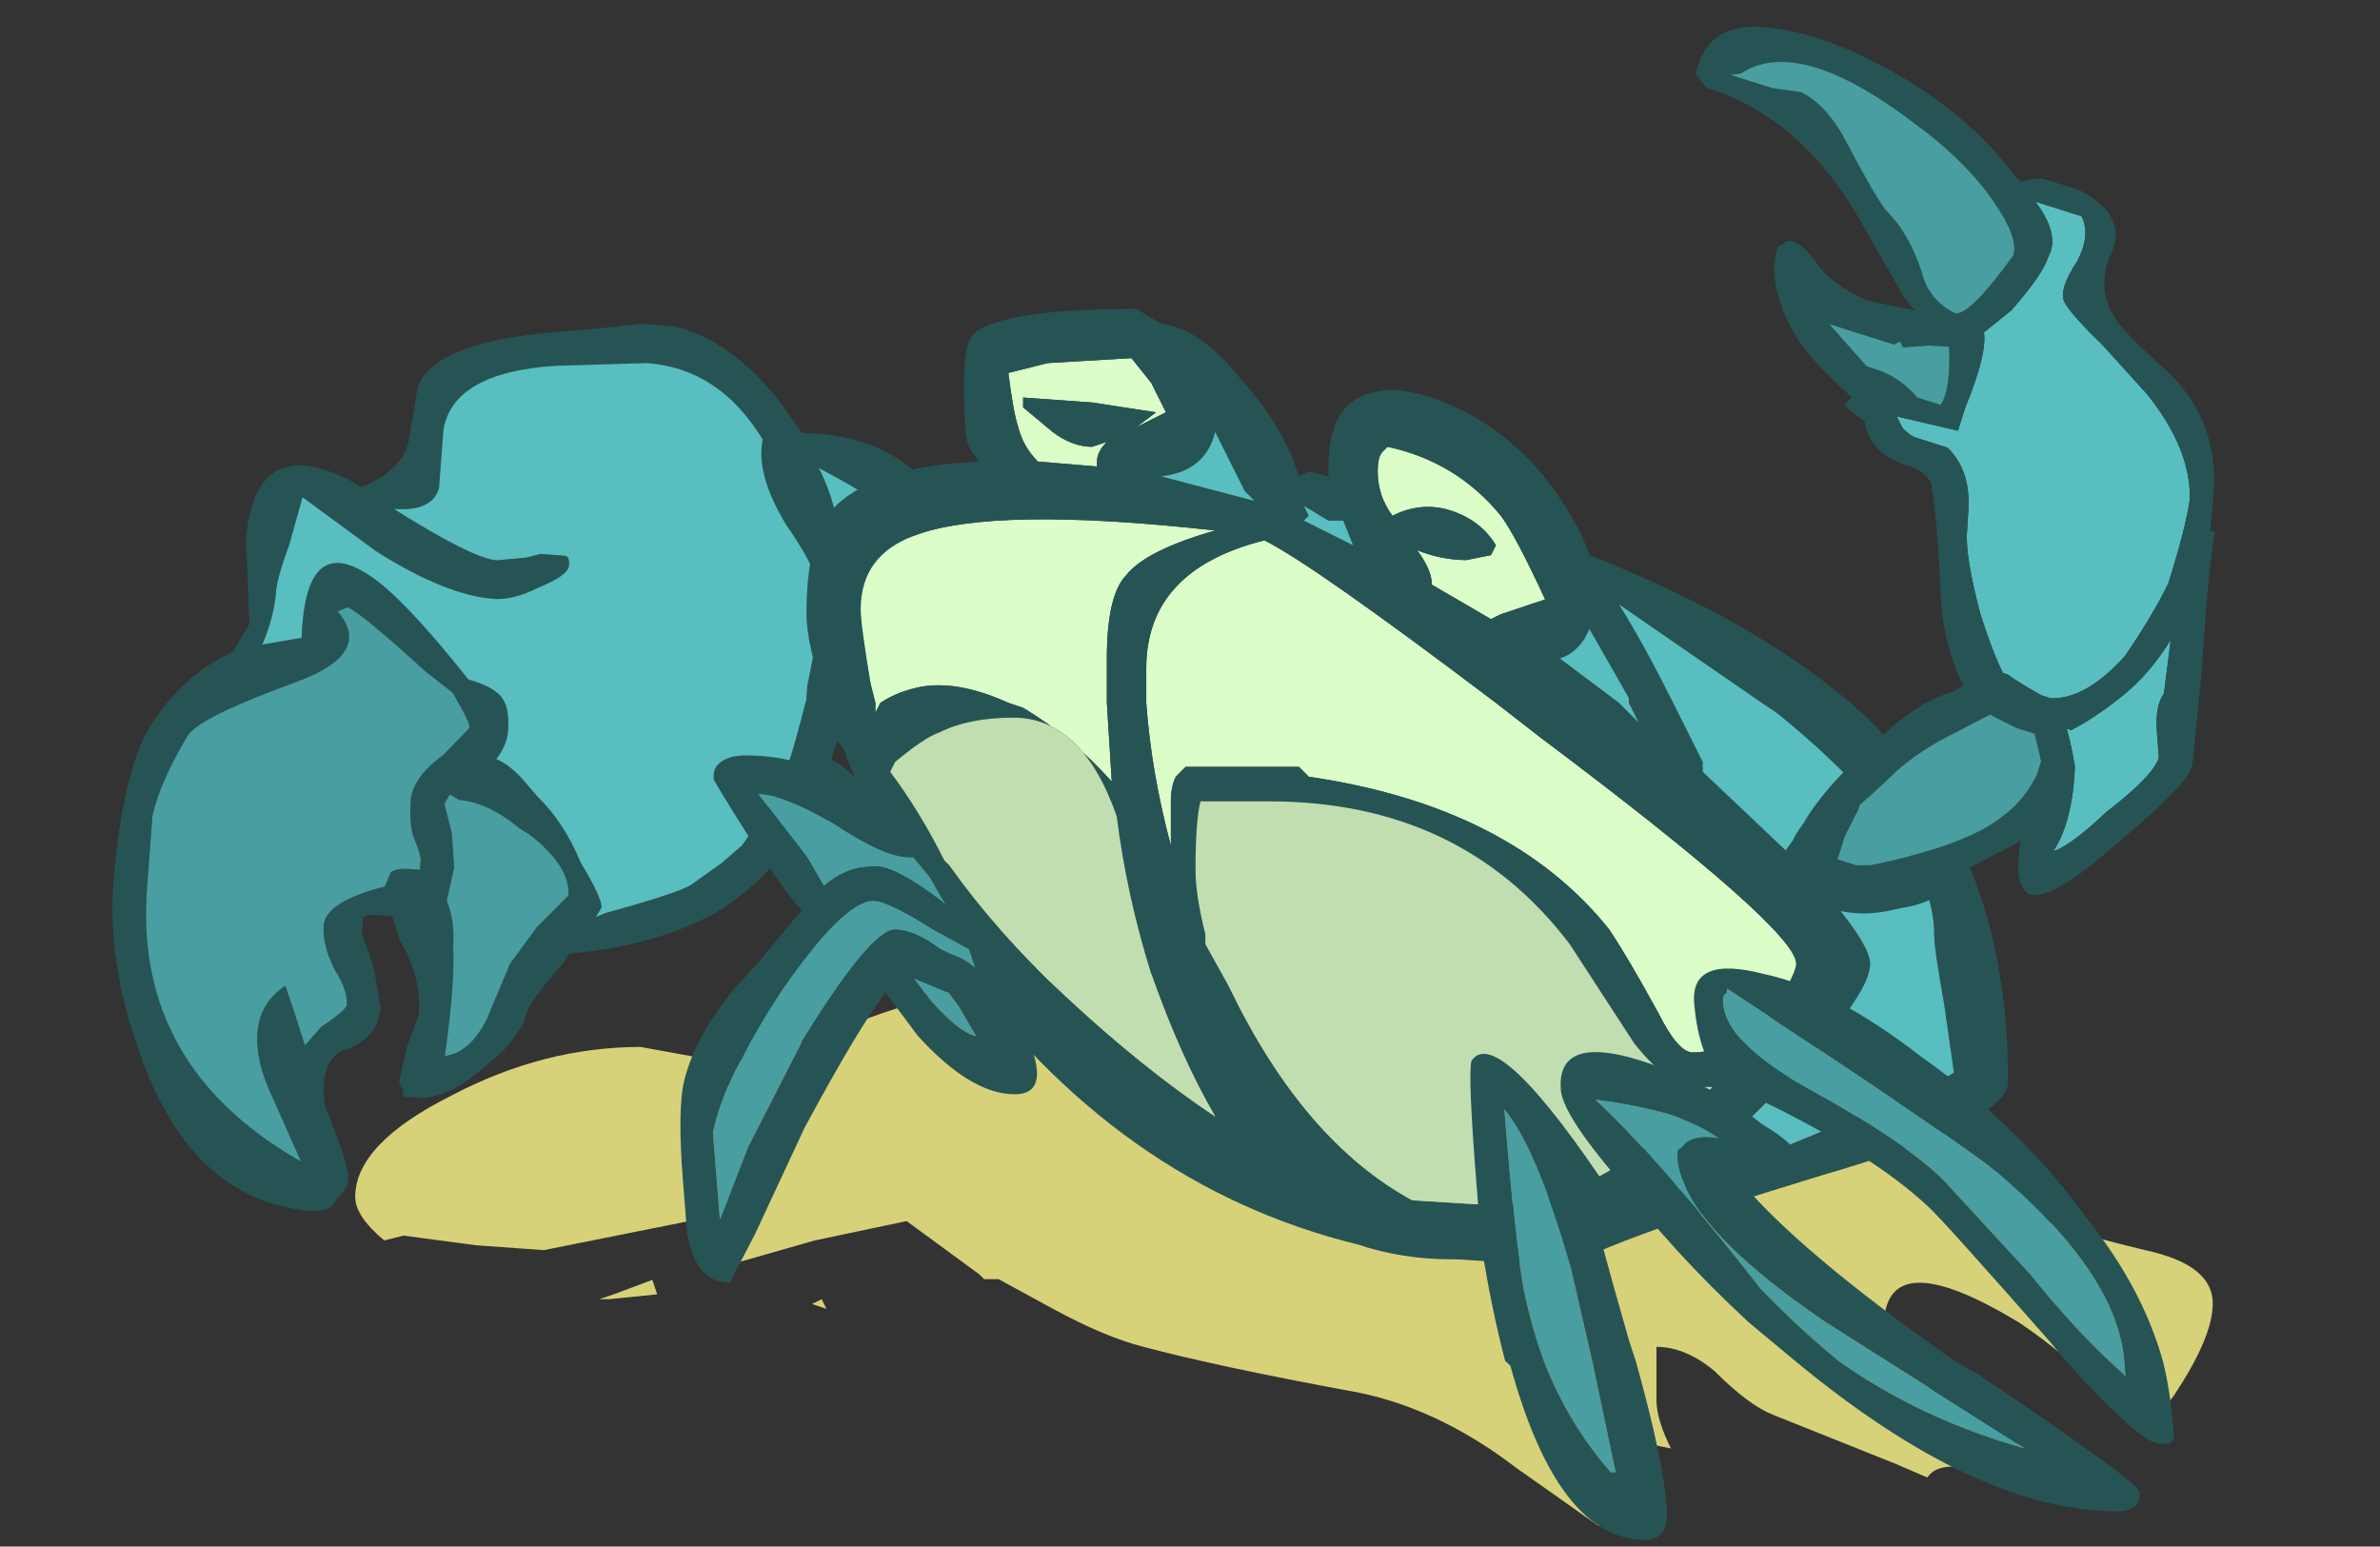<?xml version="1.0" encoding="UTF-8" standalone="no"?>
<svg xmlns:ffdec="https://www.free-decompiler.com/flash" xmlns:xlink="http://www.w3.org/1999/xlink" ffdec:objectType="frame" height="111.9px" width="172.2px" xmlns="http://www.w3.org/2000/svg">
  <rect width="100%" height="100%" fill="#333333" stroke="none"/>
  <g transform="matrix(1.0, 0.0, 0.0, 1.0, 59.1, 22.95)">
    <use ffdec:characterId="1468" height="1.85" transform="matrix(7.0, 0.0, 0.0, 7.0, -15.75, 69.65)" width="11.55" xlink:href="#shape0"/>
    <use ffdec:characterId="1470" ffdec:characterName="a_EB_CrabGround" height="40.6" transform="matrix(1.0, 0.0, 0.0, 1.0, -33.4, 46.85)" width="134.4" xlink:href="#sprite0"/>
    <use ffdec:characterId="1472" ffdec:characterName="a_EB_CrabClawBig" height="65.8" transform="matrix(0.997, 0.075, -0.075, 0.997, -47.65, -2.15)" width="59.5" xlink:href="#sprite1"/>
    <use ffdec:characterId="1474" ffdec:characterName="a_EB_CrabBody" height="68.6" transform="matrix(1.018, 0.0, 0.0, 1.018, -0.75, -0.6)" width="85.4" xlink:href="#sprite2"/>
    <use ffdec:characterId="1476" ffdec:characterName="a_EB_CrabLegs" height="56.7" transform="matrix(1.0, 0.001, 0.08, 1, -12.15, 31.7)" width="106.4" xlink:href="#sprite3"/>
    <use ffdec:characterId="1478" ffdec:characterName="a_EB_CrabClawSmall" height="59.85" transform="matrix(0.953, 0.301, -0.301, 0.953, 65.15, -22.6)" width="49.35" xlink:href="#sprite4"/>
  </g>
  <defs>
    <g id="shape0" transform="matrix(1.0, 0.0, 0.0, 1.0, 2.25, -9.95)">
      <path d="M-2.25 10.15 L-2.1 10.1 -1.7 9.95 -1.65 10.1 -2.15 10.15 -2.25 10.15 M9.2 11.75 L9.2 11.75 M0.05 10.15 L0.1 10.25 -0.05 10.2 0.05 10.15" fill="#d7d179" fill-rule="evenodd" stroke="none"/>
    </g>
    <g id="sprite0" transform="matrix(1.0, 0.0, 0.0, 1.0, 67.2, 20.3)">
      <use ffdec:characterId="1469" height="5.8" transform="matrix(7.0, 0.0, 0.0, 7.0, -67.2, -20.3)" width="19.2" xlink:href="#shape1"/>
    </g>
    <g id="shape1" transform="matrix(1.0, 0.0, 0.0, 1.0, 9.6, 2.9)">
      <path d="M1.05 -1.7 Q1.3 -1.55 1.4 -1.35 L2.55 -1.25 3.0 -1.2 Q3.6 -1.2 4.2 -1.45 4.85 -1.75 5.15 -1.75 6.4 -1.75 7.05 -1.1 7.4 -0.75 7.55 -0.4 7.85 -0.2 8.9 0.05 9.6 0.2 9.6 0.6 9.6 0.95 9.2 1.55 L8.9 1.95 Q8.85 1.85 8.5 1.55 8.05 1.1 7.6 0.8 6.2 -0.05 6.2 0.85 L6.65 1.45 Q7.15 2.05 7.65 2.05 7.9 2.05 8.15 2.25 L8.2 2.25 8.25 2.4 8.25 2.55 Q8.1 2.35 7.85 2.35 L7.05 2.3 Q6.75 2.25 6.65 2.4 L6.3 2.25 5.05 1.75 Q4.8 1.65 4.45 1.3 4.15 1.05 3.85 1.05 L3.85 1.6 Q3.85 1.8 4.0 2.1 L3.75 2.05 3.75 2.5 Q3.7 2.9 3.25 2.9 L2.4 2.3 Q1.55 1.65 0.65 1.5 -0.7 1.25 -1.45 1.05 -1.85 0.95 -2.4 0.65 L-2.95 0.35 -3.1 0.35 -3.15 0.3 -3.9 -0.25 -4.85 -0.05 -5.9 0.25 Q-5.35 -0.4 -6.15 -0.25 L-7.65 0.05 -8.35 0.0 -9.1 -0.1 -9.3 -0.05 Q-9.6 -0.3 -9.6 -0.5 -9.6 -1.05 -8.6 -1.55 -7.65 -2.05 -6.65 -2.05 L-6.1 -1.95 -5.55 -1.9 -4.15 -2.4 Q-2.65 -2.9 -2.3 -2.9 L-0.85 -2.75 Q0.25 -2.5 0.1 -1.9 L0.1 -1.85 Q0.7 -1.9 1.05 -1.7" fill="#d7d179" fill-rule="evenodd" stroke="none"/>
    </g>
    <g id="sprite1" transform="matrix(1.0, 0.0, 0.0, 1.0, 0.0, 0.0)">
      <use ffdec:characterId="1471" height="9.4" transform="matrix(7.0, 0.0, 0.0, 7.0, 0.0, 0.0)" width="8.5" xlink:href="#shape2"/>
    </g>
    <g id="shape2" transform="matrix(1.0, 0.0, 0.0, 1.0, 0.0, 0.0)">
      <path d="M6.75 1.0 Q7.6 0.95 8.1 1.45 8.5 1.95 8.5 2.55 8.5 3.05 8.25 3.4 L8.1 3.6 Q7.85 3.9 7.4 4.2 L7.35 4.15 Q7.25 4.6 7.1 4.95 6.8 5.6 6.25 6.0 5.65 6.4 4.75 6.55 L4.7 6.65 Q4.35 7.1 4.35 7.25 4.3 7.4 4.15 7.6 L3.95 7.8 Q3.6 8.15 3.3 8.15 L3.15 8.15 3.15 8.1 3.1 8.0 3.15 7.65 3.25 7.3 Q3.25 6.9 3.0 6.55 L2.9 6.3 2.75 6.3 Q2.6 6.3 2.6 6.35 L2.6 6.5 2.75 6.85 2.85 7.25 Q2.85 7.55 2.55 7.7 2.25 7.8 2.35 8.3 2.65 8.9 2.65 9.05 2.65 9.15 2.55 9.25 2.5 9.4 2.3 9.4 1.05 9.4 0.4 7.9 0.0 7.0 0.0 6.2 0.0 5.2 0.2 4.65 0.5 4.0 1.05 3.7 L1.2 3.4 1.15 2.95 1.1 2.55 Q1.1 1.4 2.15 1.85 L2.25 1.9 Q2.65 1.7 2.7 1.4 L2.75 0.85 Q2.85 0.35 4.15 0.15 L4.75 0.05 5.0 0.0 Q5.15 0.0 5.35 0.0 5.95 0.1 6.5 0.7 L6.75 1.0 M7.15 1.85 Q7.45 2.3 7.45 2.75 L7.4 3.6 7.4 3.75 7.6 3.6 7.65 3.5 Q8.15 3.05 8.15 2.6 8.15 2.1 7.85 1.85 7.65 1.65 6.95 1.35 7.1 1.6 7.15 1.8 L7.15 1.85 M6.65 1.95 Q6.3 1.45 6.35 1.1 5.85 0.4 5.1 0.4 L4.15 0.5 Q3.1 0.65 3.05 1.25 3.05 1.45 3.05 1.85 3.0 2.1 2.6 2.1 3.45 2.55 3.7 2.55 L4.0 2.5 4.15 2.45 4.4 2.45 Q4.45 2.45 4.45 2.55 4.45 2.65 4.15 2.8 3.9 2.95 3.7 2.95 3.2 2.95 2.45 2.55 L1.65 2.05 1.55 2.55 Q1.45 2.9 1.45 3.05 1.45 3.3 1.35 3.6 L1.75 3.5 Q1.7 2.3 2.55 2.9 2.9 3.15 3.5 3.8 3.75 3.85 3.85 3.95 3.95 4.05 3.95 4.3 3.95 4.45 3.85 4.6 4.0 4.65 4.15 4.8 L4.3 4.95 Q4.6 5.2 4.8 5.6 5.05 5.95 5.05 6.05 L5.0 6.15 5.1 6.1 Q5.8 5.85 5.95 5.75 L6.25 5.5 6.45 5.3 6.75 4.8 Q6.85 4.6 7.0 3.75 L7.0 3.6 7.1 2.8 Q7.1 2.5 6.65 1.95 M2.1 3.2 Q2.5 3.6 1.75 3.95 0.75 4.4 0.65 4.6 0.4 5.1 0.35 5.45 0.35 5.65 0.35 6.2 0.35 8.05 2.15 8.9 L1.8 8.25 Q1.6 7.9 1.6 7.6 1.6 7.3 1.85 7.1 1.9 7.2 2.1 7.7 L2.25 7.5 Q2.5 7.3 2.5 7.25 2.5 7.1 2.35 6.9 2.2 6.65 2.2 6.45 2.2 6.2 2.8 6.0 L2.85 5.85 Q2.9 5.8 3.05 5.8 L3.15 5.8 3.15 5.7 Q3.15 5.65 3.05 5.45 3.0 5.3 3.0 5.1 3.0 4.85 3.3 4.6 L3.55 4.3 Q3.55 4.25 3.45 4.1 L3.35 3.95 3.05 3.75 Q2.35 3.2 2.2 3.15 L2.1 3.2 M3.4 5.0 L3.35 5.1 3.45 5.4 3.5 5.75 3.45 6.1 Q3.55 6.3 3.55 6.55 3.6 6.95 3.55 7.7 3.8 7.65 3.95 7.3 L4.15 6.7 4.4 6.3 4.7 5.95 Q4.7 5.65 4.25 5.35 L4.15 5.3 Q3.8 5.05 3.5 5.05 L3.4 5.0" fill="#265455" fill-rule="evenodd" stroke="none"/>
      <path d="M6.65 1.95 Q7.1 2.5 7.1 2.8 L7.0 3.6 7.0 3.75 Q6.85 4.6 6.75 4.8 L6.45 5.3 6.25 5.5 5.95 5.75 Q5.8 5.85 5.1 6.1 L5.0 6.15 5.05 6.05 Q5.05 5.95 4.8 5.6 4.6 5.2 4.3 4.95 L4.15 4.8 Q4.0 4.65 3.85 4.6 3.95 4.45 3.95 4.3 3.95 4.05 3.85 3.95 3.75 3.85 3.5 3.8 2.9 3.15 2.55 2.9 1.7 2.3 1.75 3.5 L1.35 3.6 Q1.45 3.3 1.45 3.05 1.45 2.9 1.55 2.55 L1.65 2.05 2.45 2.55 Q3.2 2.95 3.7 2.95 3.9 2.95 4.15 2.8 4.45 2.65 4.45 2.55 4.45 2.45 4.4 2.45 L4.15 2.45 4.0 2.5 3.7 2.55 Q3.45 2.55 2.6 2.1 3.0 2.1 3.05 1.85 3.05 1.45 3.05 1.25 3.1 0.65 4.15 0.5 L5.1 0.4 Q5.85 0.4 6.35 1.1 6.3 1.45 6.65 1.95 M7.15 1.85 L7.15 1.8 Q7.1 1.6 6.95 1.35 7.65 1.65 7.85 1.85 8.15 2.1 8.15 2.6 8.15 3.05 7.65 3.5 L7.6 3.6 7.4 3.75 7.4 3.6 7.45 2.75 Q7.45 2.3 7.15 1.85" fill="#58bec0" fill-rule="evenodd" stroke="none"/>
      <path d="M3.4 5.0 L3.5 5.05 Q3.8 5.05 4.15 5.3 L4.25 5.35 Q4.7 5.65 4.7 5.95 L4.4 6.3 4.15 6.7 3.95 7.3 Q3.8 7.65 3.55 7.7 3.6 6.95 3.55 6.55 3.55 6.3 3.45 6.1 L3.5 5.75 3.45 5.4 3.35 5.1 3.4 5.0 M2.1 3.2 L2.2 3.15 Q2.35 3.2 3.05 3.75 L3.35 3.95 3.45 4.1 Q3.55 4.25 3.55 4.3 L3.3 4.6 Q3.0 4.85 3.0 5.1 3.0 5.3 3.05 5.45 3.15 5.65 3.15 5.7 L3.15 5.8 3.05 5.8 Q2.9 5.8 2.85 5.85 L2.8 6.0 Q2.2 6.2 2.2 6.45 2.2 6.65 2.35 6.9 2.5 7.1 2.5 7.25 2.5 7.3 2.25 7.5 L2.1 7.7 Q1.9 7.2 1.85 7.1 1.6 7.3 1.6 7.6 1.6 7.9 1.8 8.25 L2.15 8.9 Q0.35 8.05 0.35 6.2 0.35 5.65 0.35 5.45 0.4 5.1 0.65 4.6 0.75 4.4 1.75 3.95 2.5 3.6 2.1 3.2" fill="#489ea0" fill-rule="evenodd" stroke="none"/>
    </g>
    <g id="sprite2" transform="matrix(1.0, 0.0, 0.0, 1.0, 0.0, 0.0)">
      <use ffdec:characterId="1473" height="9.8" transform="matrix(7.0, 0.0, 0.0, 7.0, 0.0, 0.0)" width="12.2" xlink:href="#shape3"/>
    </g>
    <g id="shape3" transform="matrix(1.0, 0.0, 0.0, 1.0, 0.0, 0.0)">
      <path d="M5.8 1.65 Q5.8 1.5 5.85 1.45 L5.9 1.4 Q6.6 1.55 7.05 2.1 7.2 2.3 7.5 2.95 L7.05 3.1 6.95 3.15 6.35 2.8 Q6.35 2.65 6.2 2.45 6.45 2.55 6.7 2.55 L6.95 2.5 7.0 2.4 Q6.85 2.15 6.55 2.05 6.25 1.95 5.95 2.1 5.8 1.9 5.8 1.65 M7.0 4.0 L7.45 4.35 Q10.05 6.3 10.05 6.65 10.05 6.75 9.8 7.15 L9.7 7.3 9.65 7.35 Q9.25 7.55 9.0 7.55 8.85 7.55 8.65 7.15 8.35 6.6 8.15 6.3 7.15 5.05 5.1 4.75 L5.0 4.65 3.85 4.65 3.75 4.75 Q3.7 4.85 3.7 5.0 L3.7 5.45 Q3.5 4.7 3.45 4.0 L3.45 3.65 Q3.45 2.65 4.65 2.35 5.15 2.6 7.0 4.0 M3.3 0.5 L3.5 0.75 3.65 1.05 3.35 1.2 3.55 1.05 2.9 0.95 2.2 0.9 2.2 1.0 2.5 1.25 Q2.7 1.4 2.9 1.4 L3.05 1.35 Q2.95 1.45 2.95 1.55 L2.95 1.6 2.35 1.55 Q2.2 1.4 2.15 1.2 2.1 1.05 2.05 0.65 L2.45 0.55 3.3 0.5 M4.15 2.25 Q3.45 2.45 3.25 2.7 3.05 2.9 3.05 3.55 L3.05 4.0 3.1 4.8 Q2.7 4.35 2.2 4.05 L2.05 4.0 Q1.5 3.75 1.1 3.85 0.9 3.9 0.75 4.0 L0.7 4.1 0.7 4.0 0.65 3.8 Q0.55 3.2 0.55 3.05 0.55 2.5 1.1 2.3 1.9 2.0 4.15 2.25" fill="#dbfdc8" fill-rule="evenodd" stroke="none"/>
      <path d="M5.8 1.65 Q5.8 1.9 5.95 2.1 6.25 1.95 6.55 2.05 6.85 2.15 7.0 2.4 L6.95 2.5 6.7 2.55 Q6.45 2.55 6.2 2.45 6.35 2.65 6.35 2.8 L6.95 3.15 7.05 3.1 7.5 2.95 Q7.2 2.3 7.05 2.1 6.6 1.55 5.9 1.4 L5.85 1.45 Q5.8 1.5 5.8 1.65 M7.95 2.5 Q9.6 3.15 10.6 4.0 10.95 4.3 11.2 4.65 12.2 5.85 12.2 7.85 12.2 8.25 10.3 8.8 8.0 9.5 7.6 9.8 7.6 9.7 7.7 9.65 L7.4 9.7 6.6 9.65 6.55 9.65 Q6.05 9.65 5.6 9.5 3.15 8.9 1.5 6.6 0.8 5.6 0.35 4.4 L0.2 4.0 Q0.0 3.4 0.0 3.1 0.0 2.35 0.25 2.05 0.65 1.6 1.75 1.55 L1.65 1.4 Q1.6 1.3 1.6 0.75 1.6 0.35 1.7 0.25 2.0 0.0 3.35 0.0 L3.6 0.15 Q4.0 0.2 4.4 0.7 4.85 1.2 5.0 1.7 L5.1 1.65 5.3 1.7 5.3 1.6 Q5.3 0.95 5.75 0.85 6.1 0.75 6.7 1.05 7.25 1.35 7.6 1.85 7.85 2.2 7.95 2.5 M7.9 3.35 Q7.8 3.5 7.65 3.55 L8.25 4.0 8.45 4.2 8.35 4.0 8.35 3.95 7.95 3.25 7.9 3.35 M7.0 4.0 Q5.15 2.6 4.65 2.35 3.45 2.65 3.45 3.65 L3.45 4.0 Q3.5 4.7 3.7 5.45 L3.7 5.0 Q3.7 4.85 3.75 4.75 L3.85 4.65 5.0 4.65 5.1 4.75 Q7.15 5.05 8.15 6.3 8.35 6.6 8.65 7.15 8.85 7.55 9.0 7.55 9.25 7.55 9.65 7.35 L9.7 7.3 9.8 7.15 Q10.05 6.75 10.05 6.65 10.05 6.3 7.45 4.35 L7.0 4.0 M9.1 4.7 L10.05 5.6 Q10.8 6.4 10.8 6.65 10.8 7.05 9.45 8.35 L8.65 9.05 Q9.1 8.85 9.7 8.6 11.65 7.8 11.65 7.75 L11.55 7.05 Q11.45 6.5 11.45 6.35 11.45 5.4 9.85 4.1 L9.7 4.0 8.25 3.0 Q8.5 3.4 8.8 4.0 L9.1 4.6 9.1 4.7 M3.3 0.5 L2.45 0.55 2.05 0.65 Q2.1 1.05 2.15 1.2 2.2 1.4 2.35 1.55 L2.95 1.6 2.95 1.55 Q2.95 1.45 3.05 1.35 L2.9 1.4 Q2.7 1.4 2.5 1.25 L2.2 1.0 2.2 0.9 2.9 0.95 3.55 1.05 3.35 1.2 3.65 1.05 3.5 0.75 3.3 0.5 M3.6 1.7 L4.55 1.95 4.45 1.85 4.15 1.25 Q4.05 1.65 3.6 1.7 M4.15 2.25 Q1.9 2.0 1.1 2.3 0.55 2.5 0.55 3.05 0.55 3.2 0.65 3.8 L0.7 4.0 0.7 4.1 0.75 4.0 Q0.9 3.9 1.1 3.85 1.5 3.75 2.05 4.0 L2.2 4.05 Q2.7 4.35 3.1 4.8 L3.05 4.0 3.05 3.55 Q3.05 2.9 3.25 2.7 3.45 2.45 4.15 2.25 M5.55 2.4 L5.45 2.15 5.3 2.15 5.05 2.0 5.1 2.1 5.05 2.15 5.55 2.4 M0.85 4.7 Q1.15 5.1 1.4 5.6 L1.45 5.65 Q1.95 6.35 2.6 6.95 3.4 7.7 4.15 8.2 3.8 7.6 3.5 6.75 3.25 5.95 3.15 5.15 2.8 4.15 2.1 4.15 1.65 4.15 1.35 4.3 1.2 4.35 0.9 4.6 L0.85 4.7 M4.05 6.45 L4.3 6.9 Q5.05 8.45 6.15 9.05 L6.95 9.1 Q8.0 9.1 9.1 8.0 L9.2 7.9 9.05 7.9 Q8.75 7.9 8.4 7.45 L7.75 6.45 Q6.65 5.0 4.7 5.0 L4.0 5.0 Q3.95 5.2 3.95 5.7 3.95 5.95 4.05 6.35 L4.05 6.45" fill="#265455" fill-rule="evenodd" stroke="none"/>
      <path d="M7.9 3.35 L7.95 3.25 8.35 3.95 8.35 4.0 8.45 4.2 8.25 4.0 7.65 3.55 Q7.8 3.5 7.9 3.35 M9.1 4.7 L9.1 4.6 8.8 4.0 Q8.5 3.4 8.25 3.0 L9.7 4.0 9.85 4.1 Q11.45 5.4 11.45 6.35 11.45 6.5 11.55 7.05 L11.65 7.75 Q11.65 7.8 9.7 8.6 9.1 8.85 8.65 9.05 L9.45 8.35 Q10.8 7.05 10.8 6.65 10.8 6.4 10.05 5.6 L9.1 4.7 M3.6 1.7 Q4.05 1.65 4.15 1.25 L4.45 1.85 4.55 1.95 3.6 1.7 M5.55 2.4 L5.05 2.15 5.1 2.1 5.05 2.0 5.3 2.15 5.45 2.15 5.55 2.4" fill="#58bec0" fill-rule="evenodd" stroke="none"/>
      <path d="M4.05 6.45 L4.05 6.35 Q3.95 5.95 3.95 5.7 3.95 5.2 4.0 5.0 L4.7 5.0 Q6.65 5.0 7.75 6.45 L8.4 7.45 Q8.75 7.9 9.05 7.9 L9.2 7.9 9.1 8.0 Q8.0 9.1 6.95 9.1 L6.15 9.05 Q5.05 8.45 4.3 6.9 L4.05 6.45 M0.85 4.7 L0.9 4.6 Q1.2 4.35 1.35 4.3 1.65 4.15 2.1 4.15 2.8 4.15 3.15 5.15 3.25 5.95 3.5 6.75 3.8 7.6 4.15 8.2 3.4 7.7 2.6 6.95 1.95 6.35 1.45 5.65 L1.4 5.6 Q1.15 5.1 0.85 4.7" fill="#c0deb0" fill-rule="evenodd" stroke="none"/>
    </g>
    <g id="sprite3" transform="matrix(1.0, 0.0, 0.0, 1.0, 0.0, 0.0)">
      <use ffdec:characterId="1475" height="8.1" transform="matrix(7.0, 0.0, 0.0, 7.0, 0.0, 0.0)" width="15.2" xlink:href="#shape4"/>
    </g>
    <g id="shape4" transform="matrix(1.0, 0.0, 0.0, 1.0, 0.0, 0.0)">
      <path d="M11.7 5.85 L13.65 7.15 Q12.6 6.85 11.8 6.25 11.4 5.9 11.05 5.5 10.1 4.15 9.5 3.55 9.9 3.6 10.25 3.7 10.55 3.8 10.75 3.95 10.45 3.9 10.35 4.05 10.3 4.05 10.3 4.15 10.3 4.85 11.7 5.85 M8.6 5.5 Q8.55 5.0 8.55 3.65 8.85 4.05 9.1 5.25 L9.25 6.25 9.4 7.4 9.35 7.4 Q8.95 6.9 8.75 6.25 8.65 5.9 8.6 5.5 M13.85 5.35 L13.05 4.4 Q12.7 4.0 11.65 3.4 10.9 2.95 10.9 2.55 10.9 2.45 10.95 2.45 L10.95 2.4 Q13.05 3.85 13.6 4.3 14.75 5.35 14.75 6.25 L14.75 6.4 14.6 6.25 Q14.25 5.9 13.85 5.35 M2.95 1.55 L2.9 1.5 Q2.4 1.1 2.2 1.15 1.95 1.15 1.7 1.35 L1.55 1.05 1.1 0.4 Q1.35 0.4 1.85 0.7 2.35 1.05 2.6 1.05 L2.65 1.05 2.8 1.25 2.95 1.55 M3.2 2.2 Q3.1 2.1 2.95 2.05 L2.85 2.0 Q2.6 1.8 2.4 1.8 2.15 1.8 1.35 2.95 L0.7 4.05 0.35 4.8 0.35 3.9 Q0.45 3.55 0.7 3.15 0.9 2.8 1.2 2.4 1.9 1.5 2.2 1.5 2.35 1.5 2.8 1.8 L3.15 2.0 3.2 2.2 M2.9 2.45 L3.0 2.6 3.15 2.9 Q2.95 2.85 2.65 2.45 L2.55 2.3 2.9 2.45" fill="#489ea0" fill-rule="evenodd" stroke="none"/>
      <path d="M11.7 5.85 Q10.3 4.85 10.3 4.15 10.3 4.05 10.35 4.05 10.45 3.9 10.75 3.95 10.55 3.8 10.25 3.7 9.9 3.6 9.5 3.55 10.1 4.15 11.05 5.5 11.4 5.9 11.8 6.25 12.6 6.85 13.65 7.15 L11.7 5.85 M12.85 4.65 Q12.3 4.1 11.2 3.55 10.85 3.4 10.75 3.25 10.6 3.0 10.6 2.55 10.6 2.05 11.35 2.25 12.05 2.4 12.9 3.1 13.9 3.85 14.5 4.8 15.0 5.5 15.15 6.25 15.2 6.55 15.2 6.9 L15.2 7.05 15.15 7.1 15.05 7.1 Q14.85 7.1 14.15 6.25 L14.0 6.05 Q13.0 4.8 12.85 4.65 M13.25 6.4 Q14.8 7.5 14.8 7.6 14.8 7.8 14.55 7.8 13.1 7.8 11.35 6.25 L10.9 5.85 Q10.15 5.1 9.65 4.35 9.15 3.7 9.15 3.45 9.15 2.75 10.4 3.3 10.85 3.5 11.2 3.8 11.6 4.05 11.6 4.25 11.6 4.3 11.5 4.35 L10.9 4.35 Q11.45 5.1 13.0 6.25 L13.25 6.4 M13.85 5.35 Q14.25 5.9 14.6 6.25 L14.75 6.4 14.75 6.25 Q14.75 5.35 13.6 4.3 13.05 3.85 10.95 2.4 L10.95 2.45 Q10.9 2.45 10.9 2.55 10.9 2.95 11.65 3.4 12.7 4.0 13.05 4.4 L13.85 5.35 M8.6 5.5 Q8.65 5.9 8.75 6.25 8.95 6.9 9.35 7.4 L9.4 7.4 9.25 6.25 9.1 5.25 Q8.85 4.05 8.55 3.65 8.55 5.0 8.6 5.5 M8.2 4.45 Q8.2 3.3 8.25 3.15 8.55 2.75 9.6 4.55 9.55 4.6 9.45 4.6 9.4 4.55 9.35 4.45 9.4 4.85 9.65 6.05 L9.7 6.25 Q9.9 7.25 9.9 7.75 9.9 8.1 9.65 8.1 8.75 8.1 8.4 6.3 L8.35 6.25 Q8.25 5.7 8.2 5.05 L8.2 4.45 M2.95 1.55 L2.8 1.25 2.65 1.05 2.6 1.05 Q2.35 1.05 1.85 0.7 1.35 0.4 1.1 0.4 L1.55 1.05 1.7 1.35 Q1.95 1.15 2.2 1.15 2.4 1.1 2.9 1.5 L2.95 1.55 M4.0 2.6 L3.95 2.7 Q3.9 2.75 3.8 2.75 L3.6 2.7 Q3.75 3.05 3.75 3.25 3.75 3.5 3.5 3.5 3.05 3.5 2.55 2.9 L2.25 2.45 Q1.95 2.8 1.3 3.85 L0.7 4.95 0.4 5.45 Q0.05 5.45 0.0 4.95 L0.0 4.4 Q0.0 3.65 0.1 3.35 0.25 2.9 0.7 2.4 L0.95 2.15 1.45 1.6 Q1.2 1.3 0.7 0.35 L0.65 0.25 Q0.65 0.15 0.7 0.1 0.8 0.0 1.0 0.0 1.25 0.0 1.45 0.05 L1.9 0.05 Q2.15 0.2 2.6 0.8 L2.7 0.9 2.7 0.95 2.9 1.25 3.2 1.75 3.5 2.0 3.45 2.05 3.35 2.1 3.45 2.3 3.7 2.35 Q4.0 2.5 4.0 2.6 M2.9 2.45 L2.55 2.3 2.65 2.45 Q2.95 2.85 3.15 2.9 L3.0 2.6 2.9 2.45 M3.2 2.2 L3.15 2.0 2.8 1.8 Q2.35 1.5 2.2 1.5 1.9 1.5 1.2 2.4 0.9 2.8 0.7 3.15 0.45 3.55 0.35 3.9 L0.35 4.8 0.7 4.05 1.35 2.95 Q2.15 1.8 2.4 1.8 2.6 1.8 2.85 2.0 L2.95 2.05 Q3.1 2.1 3.2 2.2" fill="#265455" fill-rule="evenodd" stroke="none"/>
    </g>
    <g id="sprite4" transform="matrix(1.0, 0.0, 0.0, 1.0, 0.0, 0.0)">
      <use ffdec:characterId="1477" height="8.55" transform="matrix(7.0, 0.0, 0.0, 7.0, 0.0, 0.0)" width="7.05" xlink:href="#shape5"/>
    </g>
    <g id="shape5" transform="matrix(1.0, 0.0, 0.0, 1.0, 0.0, 0.0)">
      <path d="M6.25 4.3 Q6.2 4.65 6.05 5.15 5.8 5.7 5.45 5.8 L5.35 5.8 Q5.1 5.75 4.95 5.7 L4.9 5.7 Q4.75 5.55 4.5 5.2 4.15 4.65 4.1 4.4 L4.05 4.2 Q3.95 3.8 3.65 3.65 L3.3 3.65 Q3.25 3.65 3.15 3.6 L3.05 3.5 3.7 3.45 3.7 3.2 Q3.75 2.6 3.65 2.4 L3.85 2.1 Q4.05 1.65 4.05 1.45 4.1 1.2 3.75 0.95 L4.25 0.95 Q4.4 1.1 4.35 1.4 4.25 1.75 4.35 1.85 4.45 1.95 4.85 2.15 L5.45 2.5 Q6.05 2.9 6.2 3.4 6.25 3.7 6.25 4.3 M6.6 5.8 L6.7 6.05 Q6.7 6.25 6.35 6.75 6.1 7.2 5.95 7.3 6.05 6.95 5.9 6.4 5.8 6.2 5.7 6.05 L5.75 6.05 Q5.95 5.85 6.15 5.55 6.35 5.25 6.45 4.85 L6.55 5.4 Q6.5 5.55 6.6 5.8" fill="#58bec0" fill-rule="evenodd" stroke="none"/>
      <path d="M6.25 4.3 Q6.25 3.7 6.2 3.4 6.05 2.9 5.45 2.5 L4.85 2.15 Q4.45 1.95 4.35 1.85 4.25 1.75 4.35 1.4 4.4 1.1 4.25 0.95 L3.75 0.95 Q4.1 1.2 4.05 1.45 4.05 1.65 3.85 2.1 L3.65 2.4 Q3.75 2.6 3.7 3.2 L3.7 3.45 3.05 3.5 3.15 3.6 Q3.25 3.65 3.3 3.65 L3.65 3.65 Q3.95 3.8 4.05 4.2 L4.1 4.4 Q4.15 4.65 4.5 5.2 4.75 5.55 4.9 5.7 L4.95 5.7 Q5.1 5.75 5.35 5.8 L5.45 5.8 Q5.8 5.7 6.05 5.15 6.2 4.65 6.25 4.3 M6.85 5.05 L7.05 6.0 7.05 6.05 Q7.05 6.25 6.6 6.95 6.1 7.8 5.85 7.8 5.65 7.75 5.6 7.3 L5.0 7.9 5.0 7.95 Q5.0 8.15 4.6 8.35 4.2 8.6 3.8 8.55 3.45 8.55 3.35 8.4 3.35 8.35 3.35 8.2 L3.3 8.15 3.35 8.0 Q3.35 7.95 3.4 7.8 3.5 7.35 3.9 6.7 4.15 6.25 4.45 6.05 L4.55 5.95 Q4.25 5.65 4.05 5.15 3.8 4.45 3.6 4.05 3.5 3.95 3.3 3.95 2.9 3.95 2.75 3.65 2.6 3.6 2.5 3.55 L2.55 3.45 Q2.2 3.3 1.9 3.1 1.35 2.65 1.35 2.2 L1.4 2.15 Q1.4 2.1 1.5 2.1 1.6 2.1 1.8 2.25 2.0 2.4 2.4 2.45 L2.9 2.4 2.75 2.3 2.1 1.7 Q1.2 0.85 0.15 0.85 L0.0 0.75 0.0 0.65 Q0.0 0.15 0.65 0.05 1.25 -0.05 2.1 0.15 2.9 0.35 3.45 0.75 L3.55 0.8 Q3.6 0.75 3.75 0.7 L4.15 0.7 Q4.75 0.8 4.65 1.3 4.65 1.65 4.9 1.85 5.0 1.95 5.55 2.2 6.2 2.5 6.4 3.2 L6.5 3.65 6.55 3.65 Q6.6 4.05 6.85 5.05 M6.6 5.8 Q6.5 5.55 6.55 5.4 L6.45 4.85 Q6.35 5.25 6.15 5.55 5.95 5.85 5.75 6.05 L5.7 6.05 Q5.8 6.2 5.9 6.4 6.05 6.95 5.95 7.3 6.1 7.2 6.35 6.75 6.7 6.25 6.7 6.05 L6.6 5.8 M3.3 1.05 Q2.9 0.75 2.3 0.55 0.9 0.05 0.45 0.6 L0.35 0.65 0.8 0.65 1.1 0.6 Q1.4 0.65 1.7 0.95 2.1 1.35 2.3 1.5 2.6 1.65 2.85 2.0 3.0 2.25 3.3 2.3 3.45 2.3 3.7 1.55 3.7 1.35 3.3 1.05 M3.15 2.7 L2.9 2.8 2.85 2.75 2.8 2.8 2.1 2.8 2.6 3.1 2.7 3.1 Q2.95 3.1 3.2 3.25 L3.45 3.25 Q3.5 3.05 3.35 2.65 L3.15 2.7 M5.55 6.45 L5.4 6.2 5.2 6.2 4.9 6.15 4.55 6.5 Q4.25 6.8 4.1 7.1 L3.9 7.45 3.9 7.5 3.85 7.8 3.85 8.05 4.05 8.05 4.2 8.0 Q5.1 7.5 5.35 7.1 5.5 6.9 5.55 6.6 L5.55 6.45" fill="#265455" fill-rule="evenodd" stroke="none"/>
      <path d="M3.3 1.05 Q3.7 1.35 3.7 1.55 3.45 2.3 3.3 2.3 3.0 2.25 2.85 2.0 2.6 1.65 2.3 1.5 2.1 1.35 1.7 0.95 1.4 0.65 1.1 0.6 L0.8 0.65 0.35 0.65 0.45 0.6 Q0.9 0.05 2.3 0.55 2.9 0.75 3.3 1.05 M3.15 2.7 L3.35 2.65 Q3.5 3.05 3.45 3.25 L3.2 3.25 Q2.95 3.1 2.7 3.1 L2.6 3.1 2.1 2.8 2.8 2.8 2.85 2.75 2.9 2.8 3.15 2.7 M5.55 6.45 L5.55 6.6 Q5.5 6.9 5.35 7.1 5.1 7.5 4.2 8.0 L4.05 8.05 3.85 8.05 3.85 7.8 3.9 7.5 3.9 7.45 4.1 7.1 Q4.25 6.8 4.55 6.5 L4.9 6.15 5.2 6.2 5.4 6.2 5.55 6.45" fill="#489ea0" fill-rule="evenodd" stroke="none"/>
    </g>
  </defs>
</svg>
